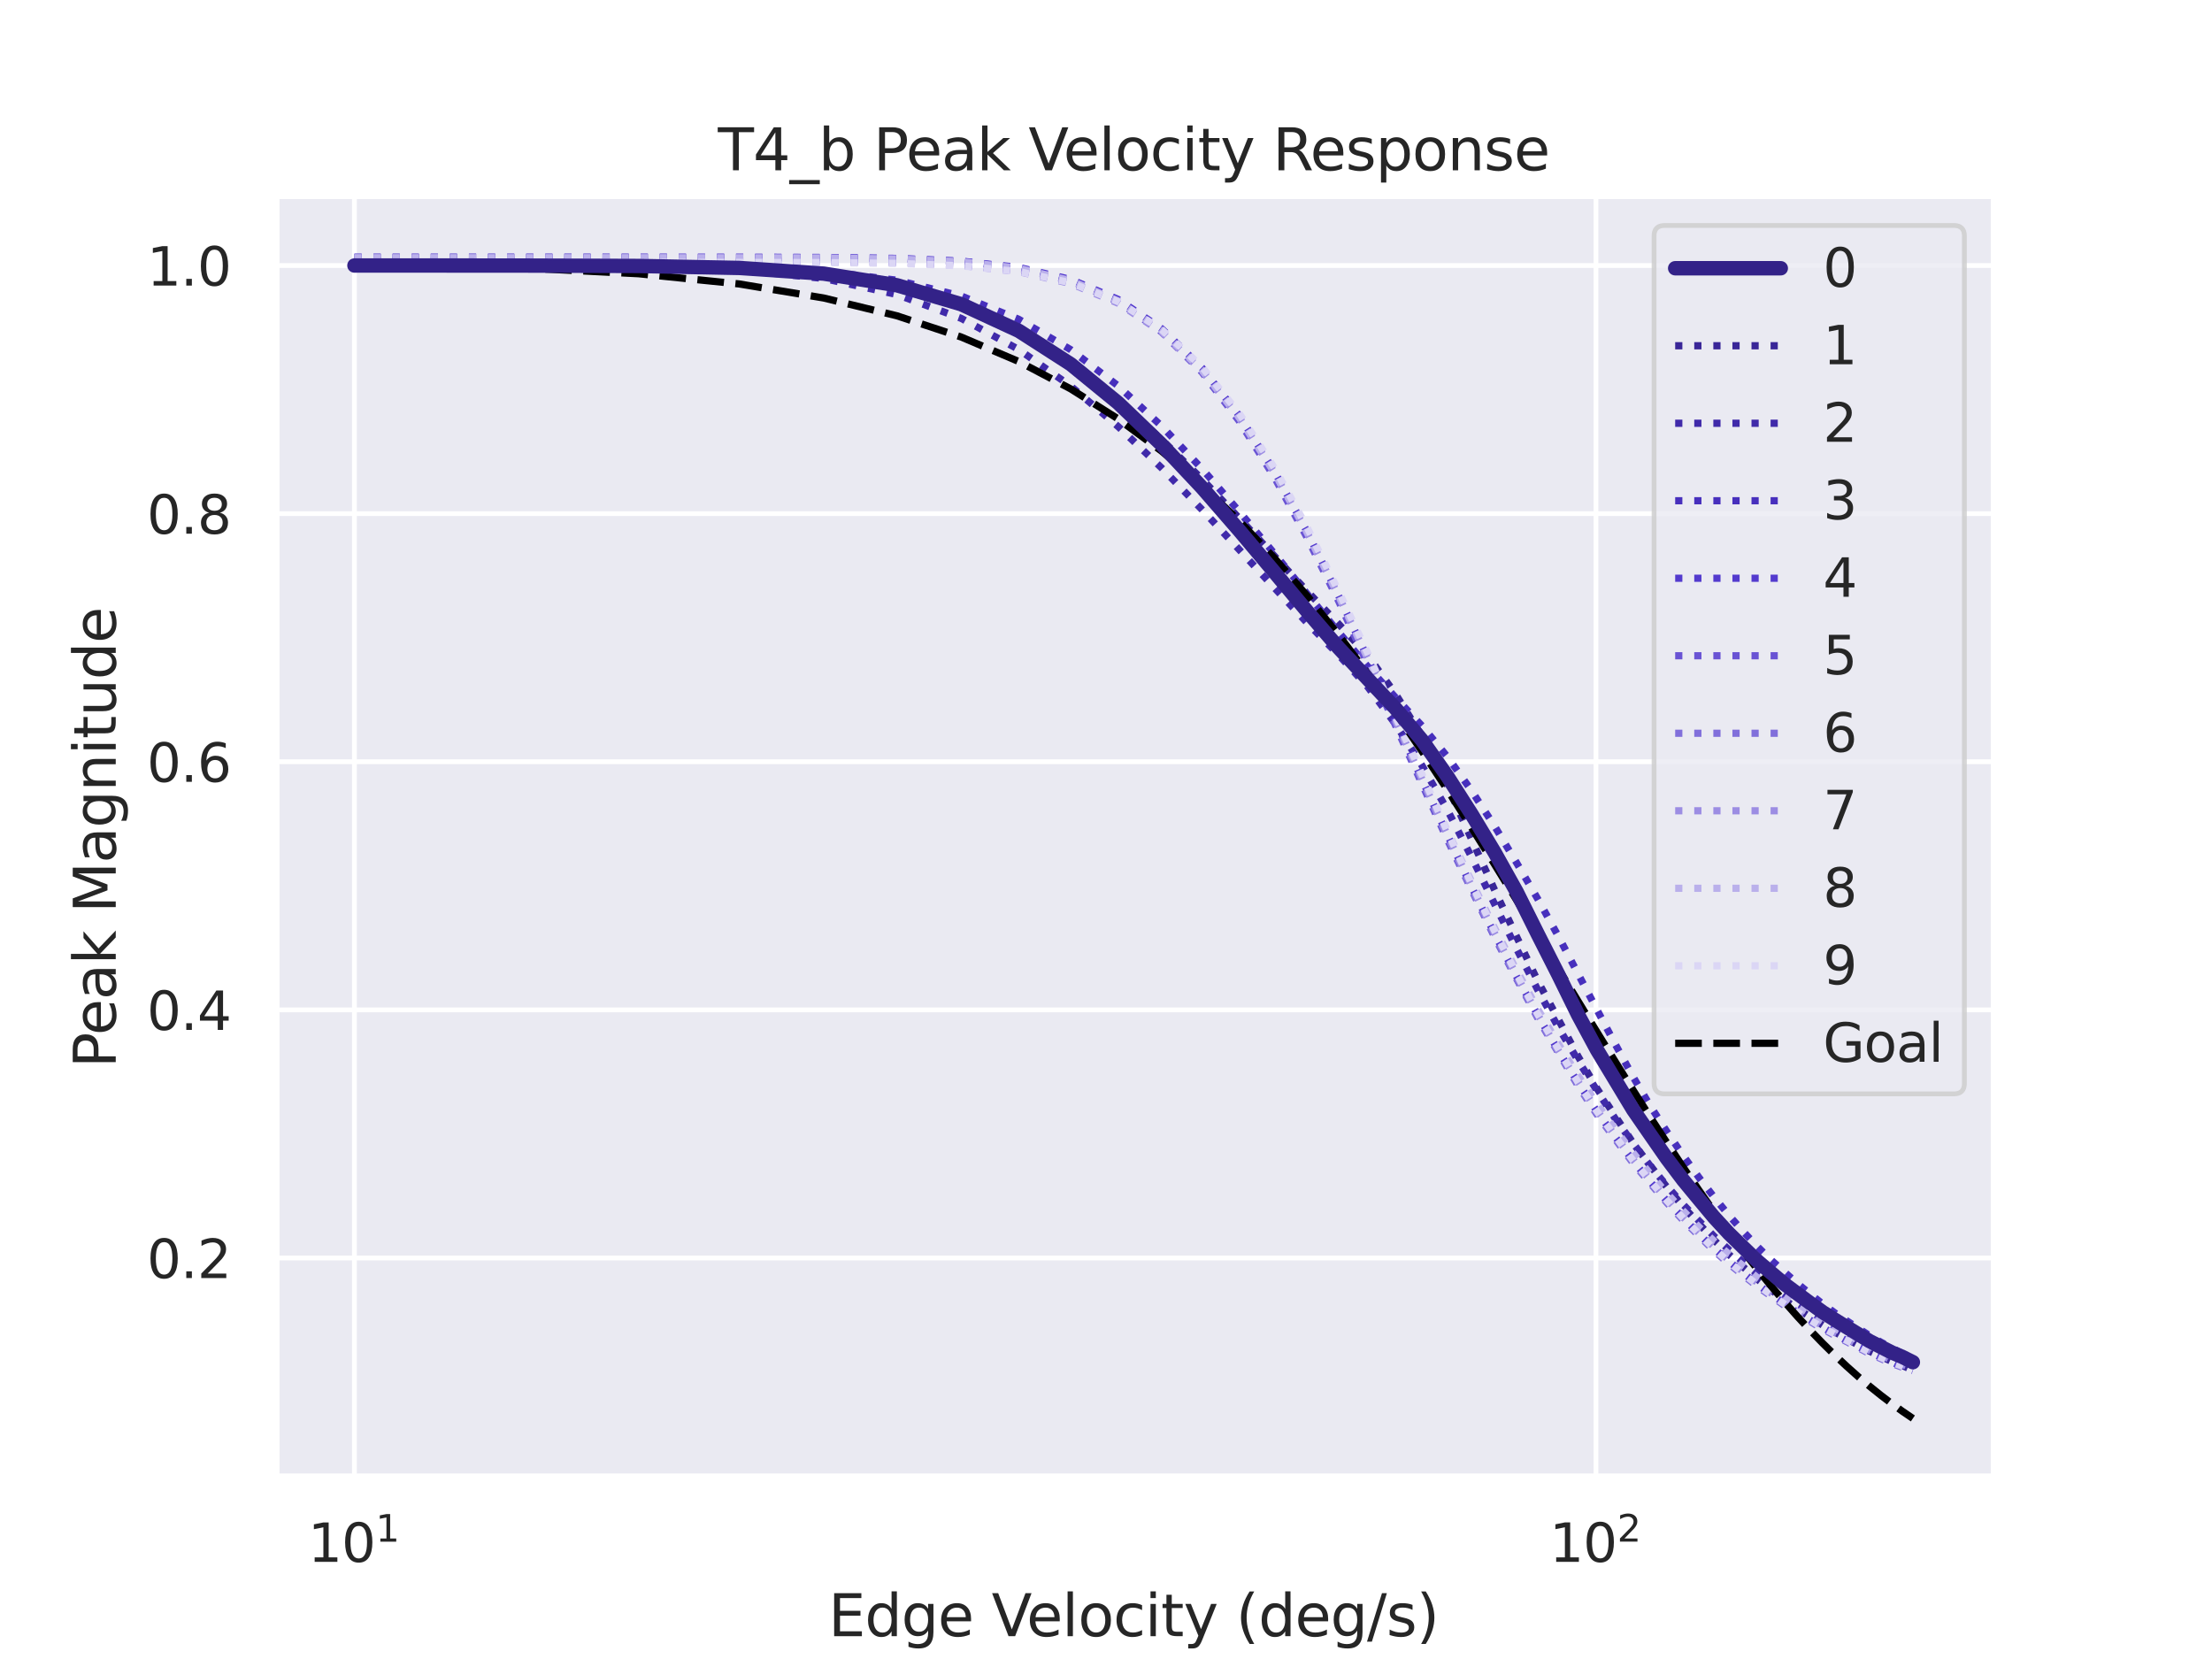<?xml version="1.0" encoding="utf-8" standalone="no"?>
<!DOCTYPE svg PUBLIC "-//W3C//DTD SVG 1.1//EN"
  "http://www.w3.org/Graphics/SVG/1.1/DTD/svg11.dtd">
<svg xmlns:xlink="http://www.w3.org/1999/xlink" width="460.8pt" height="345.6pt" viewBox="0 0 460.8 345.6" xmlns="http://www.w3.org/2000/svg" version="1.1">
 <defs>
  <style type="text/css">*{stroke-linejoin: round; stroke-linecap: butt}</style>
 </defs>
 <g id="figure_1">
  <g id="patch_1">
   <path d="M 0 345.6 
L 460.8 345.6 
L 460.8 0 
L 0 0 
z
" style="fill: #ffffff"/>
  </g>
  <g id="axes_1">
   <g id="patch_2">
    <path d="M 57.6 307.584 
L 414.72 307.584 
L 414.72 41.472 
L 57.6 41.472 
z
" style="fill: #eaeaf2"/>
   </g>
   <g id="matplotlib.axis_1">
    <g id="xtick_1">
     <g id="line2d_1">
      <path d="M 73.833 307.584 
L 73.833 41.472 
" clip-path="url(#pdc36f8ff6e)" style="fill: none; stroke: #ffffff; stroke-linecap: round"/>
     </g>
     <g id="text_1">
      <!-- $\mathdefault{10^{1}}$ -->
      <g style="fill: #262626" transform="translate(64.153 325.442) scale(0.11 -0.11)">
       <defs>
        <path id="DejaVuSans-31" d="M 794 531 
L 1825 531 
L 1825 4091 
L 703 3866 
L 703 4441 
L 1819 4666 
L 2450 4666 
L 2450 531 
L 3481 531 
L 3481 0 
L 794 0 
L 794 531 
z
" transform="scale(0.016)"/>
        <path id="DejaVuSans-30" d="M 2034 4250 
Q 1547 4250 1301 3770 
Q 1056 3291 1056 2328 
Q 1056 1369 1301 889 
Q 1547 409 2034 409 
Q 2525 409 2770 889 
Q 3016 1369 3016 2328 
Q 3016 3291 2770 3770 
Q 2525 4250 2034 4250 
z
M 2034 4750 
Q 2819 4750 3233 4129 
Q 3647 3509 3647 2328 
Q 3647 1150 3233 529 
Q 2819 -91 2034 -91 
Q 1250 -91 836 529 
Q 422 1150 422 2328 
Q 422 3509 836 4129 
Q 1250 4750 2034 4750 
z
" transform="scale(0.016)"/>
       </defs>
       <use xlink:href="#DejaVuSans-31" transform="translate(0 0.684)"/>
       <use xlink:href="#DejaVuSans-30" transform="translate(63.623 0.684)"/>
       <use xlink:href="#DejaVuSans-31" transform="translate(128.203 38.966) scale(0.7)"/>
      </g>
     </g>
    </g>
    <g id="xtick_2">
     <g id="line2d_2">
      <path d="M 332.465 307.584 
L 332.465 41.472 
" clip-path="url(#pdc36f8ff6e)" style="fill: none; stroke: #ffffff; stroke-linecap: round"/>
     </g>
     <g id="text_2">
      <!-- $\mathdefault{10^{2}}$ -->
      <g style="fill: #262626" transform="translate(322.785 325.442) scale(0.11 -0.11)">
       <defs>
        <path id="DejaVuSans-32" d="M 1228 531 
L 3431 531 
L 3431 0 
L 469 0 
L 469 531 
Q 828 903 1448 1529 
Q 2069 2156 2228 2338 
Q 2531 2678 2651 2914 
Q 2772 3150 2772 3378 
Q 2772 3750 2511 3984 
Q 2250 4219 1831 4219 
Q 1534 4219 1204 4116 
Q 875 4013 500 3803 
L 500 4441 
Q 881 4594 1212 4672 
Q 1544 4750 1819 4750 
Q 2544 4750 2975 4387 
Q 3406 4025 3406 3419 
Q 3406 3131 3298 2873 
Q 3191 2616 2906 2266 
Q 2828 2175 2409 1742 
Q 1991 1309 1228 531 
z
" transform="scale(0.016)"/>
       </defs>
       <use xlink:href="#DejaVuSans-31" transform="translate(0 0.766)"/>
       <use xlink:href="#DejaVuSans-30" transform="translate(63.623 0.766)"/>
       <use xlink:href="#DejaVuSans-32" transform="translate(128.203 39.047) scale(0.7)"/>
      </g>
     </g>
    </g>
    <g id="xtick_3"/>
    <g id="xtick_4"/>
    <g id="xtick_5"/>
    <g id="xtick_6"/>
    <g id="xtick_7"/>
    <g id="xtick_8"/>
    <g id="xtick_9"/>
    <g id="xtick_10"/>
    <g id="xtick_11"/>
    <g id="xtick_12"/>
    <g id="text_3">
     <!-- Edge Velocity (deg/s) -->
     <g style="fill: #262626" transform="translate(172.567 340.848) scale(0.12 -0.12)">
      <defs>
       <path id="DejaVuSans-45" d="M 628 4666 
L 3578 4666 
L 3578 4134 
L 1259 4134 
L 1259 2753 
L 3481 2753 
L 3481 2222 
L 1259 2222 
L 1259 531 
L 3634 531 
L 3634 0 
L 628 0 
L 628 4666 
z
" transform="scale(0.016)"/>
       <path id="DejaVuSans-64" d="M 2906 2969 
L 2906 4863 
L 3481 4863 
L 3481 0 
L 2906 0 
L 2906 525 
Q 2725 213 2448 61 
Q 2172 -91 1784 -91 
Q 1150 -91 751 415 
Q 353 922 353 1747 
Q 353 2572 751 3078 
Q 1150 3584 1784 3584 
Q 2172 3584 2448 3432 
Q 2725 3281 2906 2969 
z
M 947 1747 
Q 947 1113 1208 752 
Q 1469 391 1925 391 
Q 2381 391 2643 752 
Q 2906 1113 2906 1747 
Q 2906 2381 2643 2742 
Q 2381 3103 1925 3103 
Q 1469 3103 1208 2742 
Q 947 2381 947 1747 
z
" transform="scale(0.016)"/>
       <path id="DejaVuSans-67" d="M 2906 1791 
Q 2906 2416 2648 2759 
Q 2391 3103 1925 3103 
Q 1463 3103 1205 2759 
Q 947 2416 947 1791 
Q 947 1169 1205 825 
Q 1463 481 1925 481 
Q 2391 481 2648 825 
Q 2906 1169 2906 1791 
z
M 3481 434 
Q 3481 -459 3084 -895 
Q 2688 -1331 1869 -1331 
Q 1566 -1331 1297 -1286 
Q 1028 -1241 775 -1147 
L 775 -588 
Q 1028 -725 1275 -790 
Q 1522 -856 1778 -856 
Q 2344 -856 2625 -561 
Q 2906 -266 2906 331 
L 2906 616 
Q 2728 306 2450 153 
Q 2172 0 1784 0 
Q 1141 0 747 490 
Q 353 981 353 1791 
Q 353 2603 747 3093 
Q 1141 3584 1784 3584 
Q 2172 3584 2450 3431 
Q 2728 3278 2906 2969 
L 2906 3500 
L 3481 3500 
L 3481 434 
z
" transform="scale(0.016)"/>
       <path id="DejaVuSans-65" d="M 3597 1894 
L 3597 1613 
L 953 1613 
Q 991 1019 1311 708 
Q 1631 397 2203 397 
Q 2534 397 2845 478 
Q 3156 559 3463 722 
L 3463 178 
Q 3153 47 2828 -22 
Q 2503 -91 2169 -91 
Q 1331 -91 842 396 
Q 353 884 353 1716 
Q 353 2575 817 3079 
Q 1281 3584 2069 3584 
Q 2775 3584 3186 3129 
Q 3597 2675 3597 1894 
z
M 3022 2063 
Q 3016 2534 2758 2815 
Q 2500 3097 2075 3097 
Q 1594 3097 1305 2825 
Q 1016 2553 972 2059 
L 3022 2063 
z
" transform="scale(0.016)"/>
       <path id="DejaVuSans-20" transform="scale(0.016)"/>
       <path id="DejaVuSans-56" d="M 1831 0 
L 50 4666 
L 709 4666 
L 2188 738 
L 3669 4666 
L 4325 4666 
L 2547 0 
L 1831 0 
z
" transform="scale(0.016)"/>
       <path id="DejaVuSans-6c" d="M 603 4863 
L 1178 4863 
L 1178 0 
L 603 0 
L 603 4863 
z
" transform="scale(0.016)"/>
       <path id="DejaVuSans-6f" d="M 1959 3097 
Q 1497 3097 1228 2736 
Q 959 2375 959 1747 
Q 959 1119 1226 758 
Q 1494 397 1959 397 
Q 2419 397 2687 759 
Q 2956 1122 2956 1747 
Q 2956 2369 2687 2733 
Q 2419 3097 1959 3097 
z
M 1959 3584 
Q 2709 3584 3137 3096 
Q 3566 2609 3566 1747 
Q 3566 888 3137 398 
Q 2709 -91 1959 -91 
Q 1206 -91 779 398 
Q 353 888 353 1747 
Q 353 2609 779 3096 
Q 1206 3584 1959 3584 
z
" transform="scale(0.016)"/>
       <path id="DejaVuSans-63" d="M 3122 3366 
L 3122 2828 
Q 2878 2963 2633 3030 
Q 2388 3097 2138 3097 
Q 1578 3097 1268 2742 
Q 959 2388 959 1747 
Q 959 1106 1268 751 
Q 1578 397 2138 397 
Q 2388 397 2633 464 
Q 2878 531 3122 666 
L 3122 134 
Q 2881 22 2623 -34 
Q 2366 -91 2075 -91 
Q 1284 -91 818 406 
Q 353 903 353 1747 
Q 353 2603 823 3093 
Q 1294 3584 2113 3584 
Q 2378 3584 2631 3529 
Q 2884 3475 3122 3366 
z
" transform="scale(0.016)"/>
       <path id="DejaVuSans-69" d="M 603 3500 
L 1178 3500 
L 1178 0 
L 603 0 
L 603 3500 
z
M 603 4863 
L 1178 4863 
L 1178 4134 
L 603 4134 
L 603 4863 
z
" transform="scale(0.016)"/>
       <path id="DejaVuSans-74" d="M 1172 4494 
L 1172 3500 
L 2356 3500 
L 2356 3053 
L 1172 3053 
L 1172 1153 
Q 1172 725 1289 603 
Q 1406 481 1766 481 
L 2356 481 
L 2356 0 
L 1766 0 
Q 1100 0 847 248 
Q 594 497 594 1153 
L 594 3053 
L 172 3053 
L 172 3500 
L 594 3500 
L 594 4494 
L 1172 4494 
z
" transform="scale(0.016)"/>
       <path id="DejaVuSans-79" d="M 2059 -325 
Q 1816 -950 1584 -1140 
Q 1353 -1331 966 -1331 
L 506 -1331 
L 506 -850 
L 844 -850 
Q 1081 -850 1212 -737 
Q 1344 -625 1503 -206 
L 1606 56 
L 191 3500 
L 800 3500 
L 1894 763 
L 2988 3500 
L 3597 3500 
L 2059 -325 
z
" transform="scale(0.016)"/>
       <path id="DejaVuSans-28" d="M 1984 4856 
Q 1566 4138 1362 3434 
Q 1159 2731 1159 2009 
Q 1159 1288 1364 580 
Q 1569 -128 1984 -844 
L 1484 -844 
Q 1016 -109 783 600 
Q 550 1309 550 2009 
Q 550 2706 781 3412 
Q 1013 4119 1484 4856 
L 1984 4856 
z
" transform="scale(0.016)"/>
       <path id="DejaVuSans-2f" d="M 1625 4666 
L 2156 4666 
L 531 -594 
L 0 -594 
L 1625 4666 
z
" transform="scale(0.016)"/>
       <path id="DejaVuSans-73" d="M 2834 3397 
L 2834 2853 
Q 2591 2978 2328 3040 
Q 2066 3103 1784 3103 
Q 1356 3103 1142 2972 
Q 928 2841 928 2578 
Q 928 2378 1081 2264 
Q 1234 2150 1697 2047 
L 1894 2003 
Q 2506 1872 2764 1633 
Q 3022 1394 3022 966 
Q 3022 478 2636 193 
Q 2250 -91 1575 -91 
Q 1294 -91 989 -36 
Q 684 19 347 128 
L 347 722 
Q 666 556 975 473 
Q 1284 391 1588 391 
Q 1994 391 2212 530 
Q 2431 669 2431 922 
Q 2431 1156 2273 1281 
Q 2116 1406 1581 1522 
L 1381 1569 
Q 847 1681 609 1914 
Q 372 2147 372 2553 
Q 372 3047 722 3315 
Q 1072 3584 1716 3584 
Q 2034 3584 2315 3537 
Q 2597 3491 2834 3397 
z
" transform="scale(0.016)"/>
       <path id="DejaVuSans-29" d="M 513 4856 
L 1013 4856 
Q 1481 4119 1714 3412 
Q 1947 2706 1947 2009 
Q 1947 1309 1714 600 
Q 1481 -109 1013 -844 
L 513 -844 
Q 928 -128 1133 580 
Q 1338 1288 1338 2009 
Q 1338 2731 1133 3434 
Q 928 4138 513 4856 
z
" transform="scale(0.016)"/>
      </defs>
      <use xlink:href="#DejaVuSans-45"/>
      <use xlink:href="#DejaVuSans-64" x="63.184"/>
      <use xlink:href="#DejaVuSans-67" x="126.66"/>
      <use xlink:href="#DejaVuSans-65" x="190.137"/>
      <use xlink:href="#DejaVuSans-20" x="251.66"/>
      <use xlink:href="#DejaVuSans-56" x="283.447"/>
      <use xlink:href="#DejaVuSans-65" x="344.105"/>
      <use xlink:href="#DejaVuSans-6c" x="405.629"/>
      <use xlink:href="#DejaVuSans-6f" x="433.412"/>
      <use xlink:href="#DejaVuSans-63" x="494.594"/>
      <use xlink:href="#DejaVuSans-69" x="549.574"/>
      <use xlink:href="#DejaVuSans-74" x="577.357"/>
      <use xlink:href="#DejaVuSans-79" x="616.566"/>
      <use xlink:href="#DejaVuSans-20" x="675.746"/>
      <use xlink:href="#DejaVuSans-28" x="707.533"/>
      <use xlink:href="#DejaVuSans-64" x="746.547"/>
      <use xlink:href="#DejaVuSans-65" x="810.023"/>
      <use xlink:href="#DejaVuSans-67" x="871.547"/>
      <use xlink:href="#DejaVuSans-2f" x="935.023"/>
      <use xlink:href="#DejaVuSans-73" x="968.715"/>
      <use xlink:href="#DejaVuSans-29" x="1020.814"/>
     </g>
    </g>
   </g>
   <g id="matplotlib.axis_2">
    <g id="ytick_1">
     <g id="line2d_3">
      <path d="M 57.6 262.06 
L 414.72 262.06 
" clip-path="url(#pdc36f8ff6e)" style="fill: none; stroke: #ffffff; stroke-linecap: round"/>
     </g>
     <g id="text_4">
      <!-- 0.2 -->
      <g style="fill: #262626" transform="translate(30.607 266.239) scale(0.11 -0.11)">
       <defs>
        <path id="DejaVuSans-2e" d="M 684 794 
L 1344 794 
L 1344 0 
L 684 0 
L 684 794 
z
" transform="scale(0.016)"/>
       </defs>
       <use xlink:href="#DejaVuSans-30"/>
       <use xlink:href="#DejaVuSans-2e" x="63.623"/>
       <use xlink:href="#DejaVuSans-32" x="95.41"/>
      </g>
     </g>
    </g>
    <g id="ytick_2">
     <g id="line2d_4">
      <path d="M 57.6 210.373 
L 414.72 210.373 
" clip-path="url(#pdc36f8ff6e)" style="fill: none; stroke: #ffffff; stroke-linecap: round"/>
     </g>
     <g id="text_5">
      <!-- 0.4 -->
      <g style="fill: #262626" transform="translate(30.607 214.552) scale(0.11 -0.11)">
       <defs>
        <path id="DejaVuSans-34" d="M 2419 4116 
L 825 1625 
L 2419 1625 
L 2419 4116 
z
M 2253 4666 
L 3047 4666 
L 3047 1625 
L 3713 1625 
L 3713 1100 
L 3047 1100 
L 3047 0 
L 2419 0 
L 2419 1100 
L 313 1100 
L 313 1709 
L 2253 4666 
z
" transform="scale(0.016)"/>
       </defs>
       <use xlink:href="#DejaVuSans-30"/>
       <use xlink:href="#DejaVuSans-2e" x="63.623"/>
       <use xlink:href="#DejaVuSans-34" x="95.41"/>
      </g>
     </g>
    </g>
    <g id="ytick_3">
     <g id="line2d_5">
      <path d="M 57.6 158.685 
L 414.72 158.685 
" clip-path="url(#pdc36f8ff6e)" style="fill: none; stroke: #ffffff; stroke-linecap: round"/>
     </g>
     <g id="text_6">
      <!-- 0.6 -->
      <g style="fill: #262626" transform="translate(30.607 162.865) scale(0.11 -0.11)">
       <defs>
        <path id="DejaVuSans-36" d="M 2113 2584 
Q 1688 2584 1439 2293 
Q 1191 2003 1191 1497 
Q 1191 994 1439 701 
Q 1688 409 2113 409 
Q 2538 409 2786 701 
Q 3034 994 3034 1497 
Q 3034 2003 2786 2293 
Q 2538 2584 2113 2584 
z
M 3366 4563 
L 3366 3988 
Q 3128 4100 2886 4159 
Q 2644 4219 2406 4219 
Q 1781 4219 1451 3797 
Q 1122 3375 1075 2522 
Q 1259 2794 1537 2939 
Q 1816 3084 2150 3084 
Q 2853 3084 3261 2657 
Q 3669 2231 3669 1497 
Q 3669 778 3244 343 
Q 2819 -91 2113 -91 
Q 1303 -91 875 529 
Q 447 1150 447 2328 
Q 447 3434 972 4092 
Q 1497 4750 2381 4750 
Q 2619 4750 2861 4703 
Q 3103 4656 3366 4563 
z
" transform="scale(0.016)"/>
       </defs>
       <use xlink:href="#DejaVuSans-30"/>
       <use xlink:href="#DejaVuSans-2e" x="63.623"/>
       <use xlink:href="#DejaVuSans-36" x="95.41"/>
      </g>
     </g>
    </g>
    <g id="ytick_4">
     <g id="line2d_6">
      <path d="M 57.6 106.998 
L 414.72 106.998 
" clip-path="url(#pdc36f8ff6e)" style="fill: none; stroke: #ffffff; stroke-linecap: round"/>
     </g>
     <g id="text_7">
      <!-- 0.8 -->
      <g style="fill: #262626" transform="translate(30.607 111.178) scale(0.11 -0.11)">
       <defs>
        <path id="DejaVuSans-38" d="M 2034 2216 
Q 1584 2216 1326 1975 
Q 1069 1734 1069 1313 
Q 1069 891 1326 650 
Q 1584 409 2034 409 
Q 2484 409 2743 651 
Q 3003 894 3003 1313 
Q 3003 1734 2745 1975 
Q 2488 2216 2034 2216 
z
M 1403 2484 
Q 997 2584 770 2862 
Q 544 3141 544 3541 
Q 544 4100 942 4425 
Q 1341 4750 2034 4750 
Q 2731 4750 3128 4425 
Q 3525 4100 3525 3541 
Q 3525 3141 3298 2862 
Q 3072 2584 2669 2484 
Q 3125 2378 3379 2068 
Q 3634 1759 3634 1313 
Q 3634 634 3220 271 
Q 2806 -91 2034 -91 
Q 1263 -91 848 271 
Q 434 634 434 1313 
Q 434 1759 690 2068 
Q 947 2378 1403 2484 
z
M 1172 3481 
Q 1172 3119 1398 2916 
Q 1625 2713 2034 2713 
Q 2441 2713 2670 2916 
Q 2900 3119 2900 3481 
Q 2900 3844 2670 4047 
Q 2441 4250 2034 4250 
Q 1625 4250 1398 4047 
Q 1172 3844 1172 3481 
z
" transform="scale(0.016)"/>
       </defs>
       <use xlink:href="#DejaVuSans-30"/>
       <use xlink:href="#DejaVuSans-2e" x="63.623"/>
       <use xlink:href="#DejaVuSans-38" x="95.41"/>
      </g>
     </g>
    </g>
    <g id="ytick_5">
     <g id="line2d_7">
      <path d="M 57.6 55.311 
L 414.72 55.311 
" clip-path="url(#pdc36f8ff6e)" style="fill: none; stroke: #ffffff; stroke-linecap: round"/>
     </g>
     <g id="text_8">
      <!-- 1.0 -->
      <g style="fill: #262626" transform="translate(30.607 59.49) scale(0.11 -0.11)">
       <use xlink:href="#DejaVuSans-31"/>
       <use xlink:href="#DejaVuSans-2e" x="63.623"/>
       <use xlink:href="#DejaVuSans-30" x="95.41"/>
      </g>
     </g>
    </g>
    <g id="text_9">
     <!-- Peak Magnitude -->
     <g style="fill: #262626" transform="translate(24.111 222.466) rotate(-90) scale(0.12 -0.12)">
      <defs>
       <path id="DejaVuSans-50" d="M 1259 4147 
L 1259 2394 
L 2053 2394 
Q 2494 2394 2734 2622 
Q 2975 2850 2975 3272 
Q 2975 3691 2734 3919 
Q 2494 4147 2053 4147 
L 1259 4147 
z
M 628 4666 
L 2053 4666 
Q 2838 4666 3239 4311 
Q 3641 3956 3641 3272 
Q 3641 2581 3239 2228 
Q 2838 1875 2053 1875 
L 1259 1875 
L 1259 0 
L 628 0 
L 628 4666 
z
" transform="scale(0.016)"/>
       <path id="DejaVuSans-61" d="M 2194 1759 
Q 1497 1759 1228 1600 
Q 959 1441 959 1056 
Q 959 750 1161 570 
Q 1363 391 1709 391 
Q 2188 391 2477 730 
Q 2766 1069 2766 1631 
L 2766 1759 
L 2194 1759 
z
M 3341 1997 
L 3341 0 
L 2766 0 
L 2766 531 
Q 2569 213 2275 61 
Q 1981 -91 1556 -91 
Q 1019 -91 701 211 
Q 384 513 384 1019 
Q 384 1609 779 1909 
Q 1175 2209 1959 2209 
L 2766 2209 
L 2766 2266 
Q 2766 2663 2505 2880 
Q 2244 3097 1772 3097 
Q 1472 3097 1187 3025 
Q 903 2953 641 2809 
L 641 3341 
Q 956 3463 1253 3523 
Q 1550 3584 1831 3584 
Q 2591 3584 2966 3190 
Q 3341 2797 3341 1997 
z
" transform="scale(0.016)"/>
       <path id="DejaVuSans-6b" d="M 581 4863 
L 1159 4863 
L 1159 1991 
L 2875 3500 
L 3609 3500 
L 1753 1863 
L 3688 0 
L 2938 0 
L 1159 1709 
L 1159 0 
L 581 0 
L 581 4863 
z
" transform="scale(0.016)"/>
       <path id="DejaVuSans-4d" d="M 628 4666 
L 1569 4666 
L 2759 1491 
L 3956 4666 
L 4897 4666 
L 4897 0 
L 4281 0 
L 4281 4097 
L 3078 897 
L 2444 897 
L 1241 4097 
L 1241 0 
L 628 0 
L 628 4666 
z
" transform="scale(0.016)"/>
       <path id="DejaVuSans-6e" d="M 3513 2113 
L 3513 0 
L 2938 0 
L 2938 2094 
Q 2938 2591 2744 2837 
Q 2550 3084 2163 3084 
Q 1697 3084 1428 2787 
Q 1159 2491 1159 1978 
L 1159 0 
L 581 0 
L 581 3500 
L 1159 3500 
L 1159 2956 
Q 1366 3272 1645 3428 
Q 1925 3584 2291 3584 
Q 2894 3584 3203 3211 
Q 3513 2838 3513 2113 
z
" transform="scale(0.016)"/>
       <path id="DejaVuSans-75" d="M 544 1381 
L 544 3500 
L 1119 3500 
L 1119 1403 
Q 1119 906 1312 657 
Q 1506 409 1894 409 
Q 2359 409 2629 706 
Q 2900 1003 2900 1516 
L 2900 3500 
L 3475 3500 
L 3475 0 
L 2900 0 
L 2900 538 
Q 2691 219 2414 64 
Q 2138 -91 1772 -91 
Q 1169 -91 856 284 
Q 544 659 544 1381 
z
M 1991 3584 
L 1991 3584 
z
" transform="scale(0.016)"/>
      </defs>
      <use xlink:href="#DejaVuSans-50"/>
      <use xlink:href="#DejaVuSans-65" x="56.678"/>
      <use xlink:href="#DejaVuSans-61" x="118.201"/>
      <use xlink:href="#DejaVuSans-6b" x="179.48"/>
      <use xlink:href="#DejaVuSans-20" x="237.391"/>
      <use xlink:href="#DejaVuSans-4d" x="269.178"/>
      <use xlink:href="#DejaVuSans-61" x="355.457"/>
      <use xlink:href="#DejaVuSans-67" x="416.736"/>
      <use xlink:href="#DejaVuSans-6e" x="480.213"/>
      <use xlink:href="#DejaVuSans-69" x="543.592"/>
      <use xlink:href="#DejaVuSans-74" x="571.375"/>
      <use xlink:href="#DejaVuSans-75" x="610.584"/>
      <use xlink:href="#DejaVuSans-64" x="673.963"/>
      <use xlink:href="#DejaVuSans-65" x="737.439"/>
     </g>
    </g>
   </g>
   <g id="line2d_8">
    <path d="M 73.833 55.31 
L 107.286 55.32 
L 133.029 55.432 
L 153.958 55.927 
L 171.593 57.243 
L 186.832 59.795 
L 200.247 63.808 
L 212.231 69.253 
L 223.058 75.924 
L 232.932 83.525 
L 242.008 91.604 
L 250.405 99.818 
L 258.218 108.023 
L 265.523 115.882 
L 272.381 123.262 
L 278.845 129.972 
L 284.957 136.578 
L 290.753 144.634 
L 296.265 153.466 
L 301.519 163.686 
L 306.538 174.78 
L 311.343 185.374 
L 315.95 195.16 
L 320.376 204.438 
L 324.634 212.351 
L 328.737 220.061 
L 332.694 226.783 
L 336.518 232.56 
L 340.215 238.128 
L 343.794 242.817 
L 347.263 247.326 
L 350.628 251.345 
L 353.895 254.908 
L 357.07 258.328 
L 360.158 261.336 
L 363.163 263.965 
L 366.089 266.494 
L 368.941 268.686 
L 371.723 270.797 
L 374.437 272.608 
L 377.088 274.357 
L 379.677 276.045 
L 382.208 277.474 
L 384.683 278.857 
L 387.105 280.196 
L 389.475 281.492 
L 391.797 282.569 
L 394.072 283.615 
L 396.301 284.464 
L 398.487 285.455 
" clip-path="url(#pdc36f8ff6e)" style="fill: none; stroke-dasharray: 1.5,2.475; stroke-dashoffset: 0; stroke: #392698; stroke-width: 1.5"/>
   </g>
   <g id="line2d_9">
    <path d="M 73.833 55.276 
L 107.286 55.294 
L 133.029 55.473 
L 153.958 56.203 
L 171.593 58.015 
L 186.832 61.346 
L 200.247 66.326 
L 212.231 72.813 
L 223.058 80.45 
L 232.932 88.862 
L 242.008 97.504 
L 250.405 106.169 
L 258.218 114.573 
L 265.523 122.497 
L 272.381 129.838 
L 278.845 136.422 
L 284.957 143.131 
L 290.753 150.907 
L 296.265 159.552 
L 301.519 168.735 
L 306.538 178.521 
L 311.343 188.303 
L 315.95 197.681 
L 320.376 206.265 
L 324.634 214.015 
L 328.737 220.922 
L 332.694 227.21 
L 336.518 233.089 
L 340.215 238.176 
L 343.794 242.894 
L 347.263 247.074 
L 350.628 250.923 
L 353.895 254.294 
L 357.07 257.539 
L 360.158 260.352 
L 363.163 262.915 
L 366.089 265.387 
L 368.941 267.63 
L 371.723 269.66 
L 374.437 271.493 
L 377.088 273.141 
L 379.677 274.738 
L 382.208 276.285 
L 384.683 277.555 
L 387.105 278.902 
L 389.475 280.1 
L 391.797 281.161 
L 394.072 282.194 
L 396.301 283.101 
L 398.487 284.084 
" clip-path="url(#pdc36f8ff6e)" style="fill: none; stroke-dasharray: 1.5,2.475; stroke-dashoffset: 0; stroke: #402aaa; stroke-width: 1.5"/>
   </g>
   <g id="line2d_10">
    <path d="M 73.833 55.309 
L 107.286 55.312 
L 133.029 55.36 
L 153.958 55.63 
L 171.593 56.485 
L 186.832 58.373 
L 200.247 61.671 
L 212.231 66.519 
L 223.058 72.851 
L 232.932 80.387 
L 242.008 88.783 
L 250.405 97.658 
L 258.218 106.634 
L 265.523 115.385 
L 272.381 123.822 
L 278.845 131.69 
L 284.957 138.904 
L 290.753 145.358 
L 296.265 151.257 
L 301.519 157.652 
L 306.538 164.691 
L 311.343 172.084 
L 315.95 179.76 
L 320.376 187.325 
L 324.634 195.049 
L 328.737 202.859 
L 332.694 210.378 
L 336.518 217.576 
L 340.215 224.353 
L 343.794 230.412 
L 347.263 235.779 
L 350.628 240.721 
L 353.895 245.253 
L 357.07 249.393 
L 360.158 253.162 
L 363.163 256.583 
L 366.089 259.678 
L 368.941 262.468 
L 371.723 264.976 
L 374.437 267.391 
L 377.088 269.55 
L 379.677 271.631 
L 382.208 273.483 
L 384.683 275.122 
L 387.105 276.708 
L 389.475 278.24 
L 391.797 279.587 
L 394.072 280.763 
L 396.301 282.03 
L 398.487 283.135 
" clip-path="url(#pdc36f8ff6e)" style="fill: none; stroke-dasharray: 1.5,2.475; stroke-dashoffset: 0; stroke: #472fbd; stroke-width: 1.5"/>
   </g>
   <g id="line2d_11">
    <path d="M 73.833 53.608 
L 107.286 53.608 
L 133.029 53.608 
L 153.958 53.613 
L 171.593 53.655 
L 186.832 53.838 
L 200.247 54.399 
L 212.231 55.706 
L 223.058 58.21 
L 232.932 62.37 
L 242.008 68.49 
L 250.405 76.626 
L 258.218 86.701 
L 265.523 98.268 
L 272.381 110.946 
L 278.845 124.108 
L 284.957 137.178 
L 290.753 150.206 
L 296.265 162.494 
L 301.519 173.916 
L 306.538 184.737 
L 311.343 194.54 
L 315.95 203.485 
L 320.376 211.522 
L 324.634 218.88 
L 328.737 225.553 
L 332.694 231.552 
L 336.518 236.904 
L 340.215 241.851 
L 343.794 246.21 
L 347.263 250.225 
L 350.628 253.71 
L 353.895 257.07 
L 357.07 260.127 
L 360.158 262.73 
L 363.163 265.244 
L 366.089 267.511 
L 368.941 269.702 
L 371.723 271.521 
L 374.437 273.429 
L 377.088 274.994 
L 379.677 276.514 
L 382.208 277.991 
L 384.683 279.296 
L 387.105 280.566 
L 389.475 281.68 
L 391.797 282.766 
L 394.072 283.709 
L 396.301 284.745 
L 398.487 285.533 
" clip-path="url(#pdc36f8ff6e)" style="fill: none; stroke-dasharray: 1.5,2.475; stroke-dashoffset: 0; stroke: #533ace; stroke-width: 1.5"/>
   </g>
   <g id="line2d_12">
    <path d="M 73.833 53.568 
L 107.286 53.568 
L 133.029 53.568 
L 153.958 53.574 
L 171.593 53.621 
L 186.832 53.825 
L 200.247 54.432 
L 212.231 55.825 
L 223.058 58.481 
L 232.932 62.839 
L 242.008 69.166 
L 250.405 77.544 
L 258.218 87.815 
L 265.523 99.489 
L 272.381 112.162 
L 278.845 125.197 
L 284.957 138.486 
L 290.753 151.222 
L 296.265 163.396 
L 301.519 174.926 
L 306.538 185.316 
L 311.343 195.19 
L 315.95 203.937 
L 320.376 212.023 
L 324.634 219.178 
L 328.737 225.653 
L 332.694 231.693 
L 336.518 236.857 
L 340.215 241.629 
L 343.794 246.028 
L 347.263 249.879 
L 350.628 253.594 
L 353.895 256.799 
L 357.07 259.71 
L 360.158 262.52 
L 363.163 264.894 
L 366.089 267.191 
L 368.941 269.255 
L 371.723 271.253 
L 374.437 273.04 
L 377.088 274.629 
L 379.677 276.174 
L 382.208 277.539 
L 384.683 278.868 
L 387.105 280.162 
L 389.475 281.296 
L 391.797 282.281 
L 394.072 283.363 
L 396.301 284.303 
L 398.487 285.222 
" clip-path="url(#pdc36f8ff6e)" style="fill: none; stroke-dasharray: 1.5,2.475; stroke-dashoffset: 0; stroke: #6953d4; stroke-width: 1.5"/>
   </g>
   <g id="line2d_13">
    <path d="M 73.833 54.353 
L 107.286 54.353 
L 133.029 54.353 
L 153.958 54.358 
L 171.593 54.397 
L 186.832 54.572 
L 200.247 55.11 
L 212.231 56.369 
L 223.058 58.803 
L 232.932 62.886 
L 242.008 68.887 
L 250.405 76.874 
L 258.218 86.852 
L 265.523 98.358 
L 272.381 110.999 
L 278.845 124.225 
L 284.957 137.25 
L 290.753 150.402 
L 296.265 162.521 
L 301.519 174.31 
L 306.538 185.16 
L 311.343 194.896 
L 315.95 203.8 
L 320.376 212.177 
L 324.634 219.288 
L 328.737 226.193 
L 332.694 232.204 
L 336.518 237.365 
L 340.215 242.342 
L 343.794 246.541 
L 347.263 250.594 
L 350.628 254.218 
L 353.895 257.439 
L 357.07 260.541 
L 360.158 263.278 
L 363.163 265.679 
L 366.089 267.997 
L 368.941 270.013 
L 371.723 271.963 
L 374.437 273.642 
L 377.088 275.27 
L 379.677 276.848 
L 382.208 278.189 
L 384.683 279.493 
L 387.105 280.76 
L 389.475 281.992 
L 391.797 283.021 
L 394.072 284.024 
L 396.301 284.842 
L 398.487 285.8 
" clip-path="url(#pdc36f8ff6e)" style="fill: none; stroke-dasharray: 1.5,2.475; stroke-dashoffset: 0; stroke: #816fdb; stroke-width: 1.5"/>
   </g>
   <g id="line2d_14">
    <path d="M 73.833 54.51 
L 107.286 54.51 
L 133.029 54.51 
L 153.958 54.515 
L 171.593 54.557 
L 186.832 54.739 
L 200.247 55.295 
L 212.231 56.586 
L 223.058 59.063 
L 232.932 63.164 
L 242.008 69.195 
L 250.405 77.253 
L 258.218 87.109 
L 265.523 98.549 
L 272.381 111.154 
L 278.845 124.117 
L 284.957 137.317 
L 290.753 150.159 
L 296.265 162.401 
L 301.519 173.956 
L 306.538 184.575 
L 311.343 194.372 
L 315.95 203.248 
L 320.376 211.427 
L 324.634 218.878 
L 328.737 225.345 
L 332.694 231.36 
L 336.518 236.687 
L 340.215 241.594 
L 343.794 245.878 
L 347.263 249.798 
L 350.628 253.572 
L 353.895 256.802 
L 357.07 259.723 
L 360.158 262.539 
L 363.163 264.894 
L 366.089 267.172 
L 368.941 269.372 
L 371.723 271.173 
L 374.437 273.077 
L 377.088 274.614 
L 379.677 276.108 
L 382.208 277.559 
L 384.683 278.828 
L 387.105 280.064 
L 389.475 281.267 
L 391.797 282.31 
L 394.072 283.327 
L 396.301 284.197 
L 398.487 285.169 
" clip-path="url(#pdc36f8ff6e)" style="fill: none; stroke-dasharray: 1.5,2.475; stroke-dashoffset: 0; stroke: #9c8de3; stroke-width: 1.5"/>
   </g>
   <g id="line2d_15">
    <path d="M 73.833 53.691 
L 107.286 53.691 
L 133.029 53.691 
L 153.958 53.697 
L 171.593 53.743 
L 186.832 53.941 
L 200.247 54.533 
L 212.231 55.894 
L 223.058 58.467 
L 232.932 62.696 
L 242.008 68.873 
L 250.405 77.078 
L 258.218 87.053 
L 265.523 98.506 
L 272.381 110.996 
L 278.845 124.014 
L 284.957 136.985 
L 290.753 149.634 
L 296.265 161.864 
L 301.519 173.144 
L 306.538 183.614 
L 311.343 193.319 
L 315.95 202.16 
L 320.376 210.279 
L 324.634 217.462 
L 328.737 224.087 
L 332.694 229.978 
L 336.518 235.335 
L 340.215 240.18 
L 343.794 244.542 
L 347.263 248.609 
L 350.628 252.232 
L 353.895 255.581 
L 357.07 258.534 
L 360.158 261.252 
L 363.163 263.748 
L 366.089 266.162 
L 368.941 268.252 
L 371.723 270.158 
L 374.437 272.008 
L 377.088 273.691 
L 379.677 275.217 
L 382.208 276.701 
L 384.683 277.94 
L 387.105 279.248 
L 389.475 280.425 
L 391.797 281.479 
L 394.072 282.509 
L 396.301 283.516 
L 398.487 284.411 
" clip-path="url(#pdc36f8ff6e)" style="fill: none; stroke-dasharray: 1.5,2.475; stroke-dashoffset: 0; stroke: #bab0eb; stroke-width: 1.5"/>
   </g>
   <g id="line2d_16">
    <path d="M 73.833 54.659 
L 107.286 54.659 
L 133.029 54.659 
L 153.958 54.663 
L 171.593 54.7 
L 186.832 54.865 
L 200.247 55.374 
L 212.231 56.575 
L 223.058 58.911 
L 232.932 62.849 
L 242.008 68.666 
L 250.405 76.449 
L 258.218 86.219 
L 265.523 97.54 
L 272.381 110.032 
L 278.845 123.154 
L 284.957 136.125 
L 290.753 149.256 
L 296.265 161.39 
L 301.519 173.217 
L 306.538 184.119 
L 311.343 193.919 
L 315.95 202.888 
L 320.376 211.338 
L 324.634 218.512 
L 328.737 225.483 
L 332.694 231.554 
L 336.518 236.767 
L 340.215 241.796 
L 343.794 246.037 
L 347.263 250.128 
L 350.628 253.784 
L 353.895 257.034 
L 357.07 260.162 
L 360.158 262.922 
L 363.163 265.343 
L 366.089 267.678 
L 368.941 269.709 
L 371.723 271.672 
L 374.437 273.362 
L 377.088 275 
L 379.677 276.587 
L 382.208 277.934 
L 384.683 279.244 
L 387.105 280.517 
L 389.475 281.754 
L 391.797 282.785 
L 394.072 283.791 
L 396.301 284.611 
L 398.487 285.571 
" clip-path="url(#pdc36f8ff6e)" style="fill: none; stroke-dasharray: 1.5,2.475; stroke-dashoffset: 0; stroke: #dbd6f5; stroke-width: 1.5"/>
   </g>
   <g id="line2d_17">
    <path d="M 73.833 55.311 
L 107.286 55.741 
L 133.029 57.026 
L 153.958 59.148 
L 171.593 62.079 
L 186.832 65.783 
L 200.247 70.212 
L 212.231 75.311 
L 223.058 81.02 
L 232.932 87.272 
L 242.008 93.999 
L 250.405 101.13 
L 258.218 108.592 
L 265.523 116.315 
L 272.381 124.23 
L 278.845 132.272 
L 284.957 140.379 
L 290.753 148.493 
L 296.265 156.563 
L 301.519 164.541 
L 306.538 172.387 
L 311.343 180.064 
L 315.95 187.542 
L 320.376 194.795 
L 324.634 201.803 
L 328.737 208.551 
L 332.694 215.025 
L 336.518 221.219 
L 340.215 227.128 
L 343.794 232.75 
L 347.263 238.086 
L 350.628 243.14 
L 353.895 247.916 
L 357.07 252.421 
L 360.158 256.663 
L 363.163 260.65 
L 366.089 264.393 
L 368.941 267.901 
L 371.723 271.185 
L 374.437 274.256 
L 377.088 277.123 
L 379.677 279.799 
L 382.208 282.292 
L 384.683 284.615 
L 387.105 286.776 
L 389.475 288.785 
L 391.797 290.652 
L 394.072 292.386 
L 396.301 293.995 
L 398.487 295.488 
" clip-path="url(#pdc36f8ff6e)" style="fill: none; stroke-dasharray: 5.55,2.4; stroke-dashoffset: 0; stroke: #000000; stroke-width: 1.5"/>
   </g>
   <g id="patch_3">
    <path d="M 57.6 307.584 
L 57.6 41.472 
" style="fill: none; stroke: #ffffff; stroke-width: 1.25; stroke-linejoin: miter; stroke-linecap: square"/>
   </g>
   <g id="patch_4">
    <path d="M 57.6 307.584 
L 414.72 307.584 
" style="fill: none; stroke: #ffffff; stroke-width: 1.25; stroke-linejoin: miter; stroke-linecap: square"/>
   </g>
   <g id="text_10">
    <!-- T4_b Peak Velocity Response -->
    <g style="fill: #262626" transform="translate(149.549 35.472) scale(0.12 -0.12)">
     <defs>
      <path id="DejaVuSans-54" d="M -19 4666 
L 3928 4666 
L 3928 4134 
L 2272 4134 
L 2272 0 
L 1638 0 
L 1638 4134 
L -19 4134 
L -19 4666 
z
" transform="scale(0.016)"/>
      <path id="DejaVuSans-5f" d="M 3263 -1063 
L 3263 -1509 
L -63 -1509 
L -63 -1063 
L 3263 -1063 
z
" transform="scale(0.016)"/>
      <path id="DejaVuSans-62" d="M 3116 1747 
Q 3116 2381 2855 2742 
Q 2594 3103 2138 3103 
Q 1681 3103 1420 2742 
Q 1159 2381 1159 1747 
Q 1159 1113 1420 752 
Q 1681 391 2138 391 
Q 2594 391 2855 752 
Q 3116 1113 3116 1747 
z
M 1159 2969 
Q 1341 3281 1617 3432 
Q 1894 3584 2278 3584 
Q 2916 3584 3314 3078 
Q 3713 2572 3713 1747 
Q 3713 922 3314 415 
Q 2916 -91 2278 -91 
Q 1894 -91 1617 61 
Q 1341 213 1159 525 
L 1159 0 
L 581 0 
L 581 4863 
L 1159 4863 
L 1159 2969 
z
" transform="scale(0.016)"/>
      <path id="DejaVuSans-52" d="M 2841 2188 
Q 3044 2119 3236 1894 
Q 3428 1669 3622 1275 
L 4263 0 
L 3584 0 
L 2988 1197 
Q 2756 1666 2539 1819 
Q 2322 1972 1947 1972 
L 1259 1972 
L 1259 0 
L 628 0 
L 628 4666 
L 2053 4666 
Q 2853 4666 3247 4331 
Q 3641 3997 3641 3322 
Q 3641 2881 3436 2590 
Q 3231 2300 2841 2188 
z
M 1259 4147 
L 1259 2491 
L 2053 2491 
Q 2509 2491 2742 2702 
Q 2975 2913 2975 3322 
Q 2975 3731 2742 3939 
Q 2509 4147 2053 4147 
L 1259 4147 
z
" transform="scale(0.016)"/>
      <path id="DejaVuSans-70" d="M 1159 525 
L 1159 -1331 
L 581 -1331 
L 581 3500 
L 1159 3500 
L 1159 2969 
Q 1341 3281 1617 3432 
Q 1894 3584 2278 3584 
Q 2916 3584 3314 3078 
Q 3713 2572 3713 1747 
Q 3713 922 3314 415 
Q 2916 -91 2278 -91 
Q 1894 -91 1617 61 
Q 1341 213 1159 525 
z
M 3116 1747 
Q 3116 2381 2855 2742 
Q 2594 3103 2138 3103 
Q 1681 3103 1420 2742 
Q 1159 2381 1159 1747 
Q 1159 1113 1420 752 
Q 1681 391 2138 391 
Q 2594 391 2855 752 
Q 3116 1113 3116 1747 
z
" transform="scale(0.016)"/>
     </defs>
     <use xlink:href="#DejaVuSans-54"/>
     <use xlink:href="#DejaVuSans-34" x="61.084"/>
     <use xlink:href="#DejaVuSans-5f" x="124.707"/>
     <use xlink:href="#DejaVuSans-62" x="174.707"/>
     <use xlink:href="#DejaVuSans-20" x="238.184"/>
     <use xlink:href="#DejaVuSans-50" x="269.971"/>
     <use xlink:href="#DejaVuSans-65" x="326.648"/>
     <use xlink:href="#DejaVuSans-61" x="388.172"/>
     <use xlink:href="#DejaVuSans-6b" x="449.451"/>
     <use xlink:href="#DejaVuSans-20" x="507.361"/>
     <use xlink:href="#DejaVuSans-56" x="539.148"/>
     <use xlink:href="#DejaVuSans-65" x="599.807"/>
     <use xlink:href="#DejaVuSans-6c" x="661.33"/>
     <use xlink:href="#DejaVuSans-6f" x="689.113"/>
     <use xlink:href="#DejaVuSans-63" x="750.295"/>
     <use xlink:href="#DejaVuSans-69" x="805.275"/>
     <use xlink:href="#DejaVuSans-74" x="833.059"/>
     <use xlink:href="#DejaVuSans-79" x="872.268"/>
     <use xlink:href="#DejaVuSans-20" x="931.447"/>
     <use xlink:href="#DejaVuSans-52" x="963.234"/>
     <use xlink:href="#DejaVuSans-65" x="1028.217"/>
     <use xlink:href="#DejaVuSans-73" x="1089.74"/>
     <use xlink:href="#DejaVuSans-70" x="1141.84"/>
     <use xlink:href="#DejaVuSans-6f" x="1205.316"/>
     <use xlink:href="#DejaVuSans-6e" x="1266.498"/>
     <use xlink:href="#DejaVuSans-73" x="1329.877"/>
     <use xlink:href="#DejaVuSans-65" x="1381.977"/>
    </g>
   </g>
   <g id="legend_1">
    <g id="patch_5">
     <path d="M 346.769 227.877 
L 407.02 227.877 
Q 409.22 227.877 409.22 225.677 
L 409.22 49.172 
Q 409.22 46.972 407.02 46.972 
L 346.769 46.972 
Q 344.569 46.972 344.569 49.172 
L 344.569 225.677 
Q 344.569 227.877 346.769 227.877 
z
" style="fill: #eaeaf2; opacity: 0.8; stroke: #cccccc; stroke-linejoin: miter"/>
    </g>
    <g id="line2d_18">
     <path d="M 348.969 55.88 
L 359.969 55.88 
L 370.969 55.88 
" style="fill: none; stroke: #332288; stroke-width: 3; stroke-linecap: round"/>
    </g>
    <g id="text_11">
     <!-- 0 -->
     <g style="fill: #262626" transform="translate(379.769 59.73) scale(0.11 -0.11)">
      <use xlink:href="#DejaVuSans-30"/>
     </g>
    </g>
    <g id="line2d_19">
     <path d="M 348.969 72.026 
L 359.969 72.026 
L 370.969 72.026 
" style="fill: none; stroke-dasharray: 1.5,2.475; stroke-dashoffset: 0; stroke: #392698; stroke-width: 1.5"/>
    </g>
    <g id="text_12">
     <!-- 1 -->
     <g style="fill: #262626" transform="translate(379.769 75.876) scale(0.11 -0.11)">
      <use xlink:href="#DejaVuSans-31"/>
     </g>
    </g>
    <g id="line2d_20">
     <path d="M 348.969 88.172 
L 359.969 88.172 
L 370.969 88.172 
" style="fill: none; stroke-dasharray: 1.5,2.475; stroke-dashoffset: 0; stroke: #402aaa; stroke-width: 1.5"/>
    </g>
    <g id="text_13">
     <!-- 2 -->
     <g style="fill: #262626" transform="translate(379.769 92.022) scale(0.11 -0.11)">
      <use xlink:href="#DejaVuSans-32"/>
     </g>
    </g>
    <g id="line2d_21">
     <path d="M 348.969 104.318 
L 359.969 104.318 
L 370.969 104.318 
" style="fill: none; stroke-dasharray: 1.5,2.475; stroke-dashoffset: 0; stroke: #472fbd; stroke-width: 1.5"/>
    </g>
    <g id="text_14">
     <!-- 3 -->
     <g style="fill: #262626" transform="translate(379.769 108.168) scale(0.11 -0.11)">
      <defs>
       <path id="DejaVuSans-33" d="M 2597 2516 
Q 3050 2419 3304 2112 
Q 3559 1806 3559 1356 
Q 3559 666 3084 287 
Q 2609 -91 1734 -91 
Q 1441 -91 1130 -33 
Q 819 25 488 141 
L 488 750 
Q 750 597 1062 519 
Q 1375 441 1716 441 
Q 2309 441 2620 675 
Q 2931 909 2931 1356 
Q 2931 1769 2642 2001 
Q 2353 2234 1838 2234 
L 1294 2234 
L 1294 2753 
L 1863 2753 
Q 2328 2753 2575 2939 
Q 2822 3125 2822 3475 
Q 2822 3834 2567 4026 
Q 2313 4219 1838 4219 
Q 1578 4219 1281 4162 
Q 984 4106 628 3988 
L 628 4550 
Q 988 4650 1302 4700 
Q 1616 4750 1894 4750 
Q 2613 4750 3031 4423 
Q 3450 4097 3450 3541 
Q 3450 3153 3228 2886 
Q 3006 2619 2597 2516 
z
" transform="scale(0.016)"/>
      </defs>
      <use xlink:href="#DejaVuSans-33"/>
     </g>
    </g>
    <g id="line2d_22">
     <path d="M 348.969 120.464 
L 359.969 120.464 
L 370.969 120.464 
" style="fill: none; stroke-dasharray: 1.5,2.475; stroke-dashoffset: 0; stroke: #533ace; stroke-width: 1.5"/>
    </g>
    <g id="text_15">
     <!-- 4 -->
     <g style="fill: #262626" transform="translate(379.769 124.314) scale(0.11 -0.11)">
      <use xlink:href="#DejaVuSans-34"/>
     </g>
    </g>
    <g id="line2d_23">
     <path d="M 348.969 136.61 
L 359.969 136.61 
L 370.969 136.61 
" style="fill: none; stroke-dasharray: 1.5,2.475; stroke-dashoffset: 0; stroke: #6953d4; stroke-width: 1.5"/>
    </g>
    <g id="text_16">
     <!-- 5 -->
     <g style="fill: #262626" transform="translate(379.769 140.46) scale(0.11 -0.11)">
      <defs>
       <path id="DejaVuSans-35" d="M 691 4666 
L 3169 4666 
L 3169 4134 
L 1269 4134 
L 1269 2991 
Q 1406 3038 1543 3061 
Q 1681 3084 1819 3084 
Q 2600 3084 3056 2656 
Q 3513 2228 3513 1497 
Q 3513 744 3044 326 
Q 2575 -91 1722 -91 
Q 1428 -91 1123 -41 
Q 819 9 494 109 
L 494 744 
Q 775 591 1075 516 
Q 1375 441 1709 441 
Q 2250 441 2565 725 
Q 2881 1009 2881 1497 
Q 2881 1984 2565 2268 
Q 2250 2553 1709 2553 
Q 1456 2553 1204 2497 
Q 953 2441 691 2322 
L 691 4666 
z
" transform="scale(0.016)"/>
      </defs>
      <use xlink:href="#DejaVuSans-35"/>
     </g>
    </g>
    <g id="line2d_24">
     <path d="M 348.969 152.756 
L 359.969 152.756 
L 370.969 152.756 
" style="fill: none; stroke-dasharray: 1.5,2.475; stroke-dashoffset: 0; stroke: #816fdb; stroke-width: 1.5"/>
    </g>
    <g id="text_17">
     <!-- 6 -->
     <g style="fill: #262626" transform="translate(379.769 156.606) scale(0.11 -0.11)">
      <use xlink:href="#DejaVuSans-36"/>
     </g>
    </g>
    <g id="line2d_25">
     <path d="M 348.969 168.902 
L 359.969 168.902 
L 370.969 168.902 
" style="fill: none; stroke-dasharray: 1.5,2.475; stroke-dashoffset: 0; stroke: #9c8de3; stroke-width: 1.5"/>
    </g>
    <g id="text_18">
     <!-- 7 -->
     <g style="fill: #262626" transform="translate(379.769 172.752) scale(0.11 -0.11)">
      <defs>
       <path id="DejaVuSans-37" d="M 525 4666 
L 3525 4666 
L 3525 4397 
L 1831 0 
L 1172 0 
L 2766 4134 
L 525 4134 
L 525 4666 
z
" transform="scale(0.016)"/>
      </defs>
      <use xlink:href="#DejaVuSans-37"/>
     </g>
    </g>
    <g id="line2d_26">
     <path d="M 348.969 185.048 
L 359.969 185.048 
L 370.969 185.048 
" style="fill: none; stroke-dasharray: 1.5,2.475; stroke-dashoffset: 0; stroke: #bab0eb; stroke-width: 1.5"/>
    </g>
    <g id="text_19">
     <!-- 8 -->
     <g style="fill: #262626" transform="translate(379.769 188.898) scale(0.11 -0.11)">
      <use xlink:href="#DejaVuSans-38"/>
     </g>
    </g>
    <g id="line2d_27">
     <path d="M 348.969 201.194 
L 359.969 201.194 
L 370.969 201.194 
" style="fill: none; stroke-dasharray: 1.5,2.475; stroke-dashoffset: 0; stroke: #dbd6f5; stroke-width: 1.5"/>
    </g>
    <g id="text_20">
     <!-- 9 -->
     <g style="fill: #262626" transform="translate(379.769 205.044) scale(0.11 -0.11)">
      <defs>
       <path id="DejaVuSans-39" d="M 703 97 
L 703 672 
Q 941 559 1184 500 
Q 1428 441 1663 441 
Q 2288 441 2617 861 
Q 2947 1281 2994 2138 
Q 2813 1869 2534 1725 
Q 2256 1581 1919 1581 
Q 1219 1581 811 2004 
Q 403 2428 403 3163 
Q 403 3881 828 4315 
Q 1253 4750 1959 4750 
Q 2769 4750 3195 4129 
Q 3622 3509 3622 2328 
Q 3622 1225 3098 567 
Q 2575 -91 1691 -91 
Q 1453 -91 1209 -44 
Q 966 3 703 97 
z
M 1959 2075 
Q 2384 2075 2632 2365 
Q 2881 2656 2881 3163 
Q 2881 3666 2632 3958 
Q 2384 4250 1959 4250 
Q 1534 4250 1286 3958 
Q 1038 3666 1038 3163 
Q 1038 2656 1286 2365 
Q 1534 2075 1959 2075 
z
" transform="scale(0.016)"/>
      </defs>
      <use xlink:href="#DejaVuSans-39"/>
     </g>
    </g>
    <g id="line2d_28">
     <path d="M 348.969 217.34 
L 359.969 217.34 
L 370.969 217.34 
" style="fill: none; stroke-dasharray: 5.55,2.4; stroke-dashoffset: 0; stroke: #000000; stroke-width: 1.5"/>
    </g>
    <g id="text_21">
     <!-- Goal -->
     <g style="fill: #262626" transform="translate(379.769 221.19) scale(0.11 -0.11)">
      <defs>
       <path id="DejaVuSans-47" d="M 3809 666 
L 3809 1919 
L 2778 1919 
L 2778 2438 
L 4434 2438 
L 4434 434 
Q 4069 175 3628 42 
Q 3188 -91 2688 -91 
Q 1594 -91 976 548 
Q 359 1188 359 2328 
Q 359 3472 976 4111 
Q 1594 4750 2688 4750 
Q 3144 4750 3555 4637 
Q 3966 4525 4313 4306 
L 4313 3634 
Q 3963 3931 3569 4081 
Q 3175 4231 2741 4231 
Q 1884 4231 1454 3753 
Q 1025 3275 1025 2328 
Q 1025 1384 1454 906 
Q 1884 428 2741 428 
Q 3075 428 3337 486 
Q 3600 544 3809 666 
z
" transform="scale(0.016)"/>
      </defs>
      <use xlink:href="#DejaVuSans-47"/>
      <use xlink:href="#DejaVuSans-6f" x="77.49"/>
      <use xlink:href="#DejaVuSans-61" x="138.672"/>
      <use xlink:href="#DejaVuSans-6c" x="199.951"/>
     </g>
    </g>
   </g>
   <g id="line2d_29">
    <path d="M 73.833 55.31 
L 107.286 55.317 
L 133.029 55.403 
L 153.958 55.819 
L 171.593 57.002 
L 186.832 59.421 
L 200.247 63.379 
L 212.231 68.92 
L 223.058 75.875 
L 232.932 83.948 
L 242.008 92.646 
L 250.405 101.578 
L 258.218 110.571 
L 265.523 119.241 
L 272.381 127.438 
L 278.845 134.947 
L 284.957 141.473 
L 290.753 147.632 
L 296.265 154.248 
L 301.519 161.732 
L 306.538 169.586 
L 311.343 177.55 
L 315.95 185.797 
L 320.376 194.665 
L 324.634 203.05 
L 328.737 211.396 
L 332.694 218.725 
L 336.518 225.056 
L 340.215 231.186 
L 343.794 236.365 
L 347.263 241.359 
L 350.628 245.82 
L 353.895 249.781 
L 357.07 253.588 
L 360.158 256.939 
L 363.163 259.869 
L 366.089 262.689 
L 368.941 265.132 
L 371.723 267.485 
L 374.437 269.502 
L 377.088 271.45 
L 379.677 273.33 
L 382.208 274.919 
L 384.683 276.456 
L 387.105 277.944 
L 389.475 279.381 
L 391.797 280.575 
L 394.072 281.733 
L 396.301 282.672 
L 398.487 283.768 
" clip-path="url(#pdc36f8ff6e)" style="fill: none; stroke: #332288; stroke-width: 3; stroke-linecap: round"/>
   </g>
  </g>
 </g>
 <defs>
  <clipPath id="pdc36f8ff6e">
   <rect x="57.6" y="41.472" width="357.12" height="266.112"/>
  </clipPath>
 </defs>
</svg>
